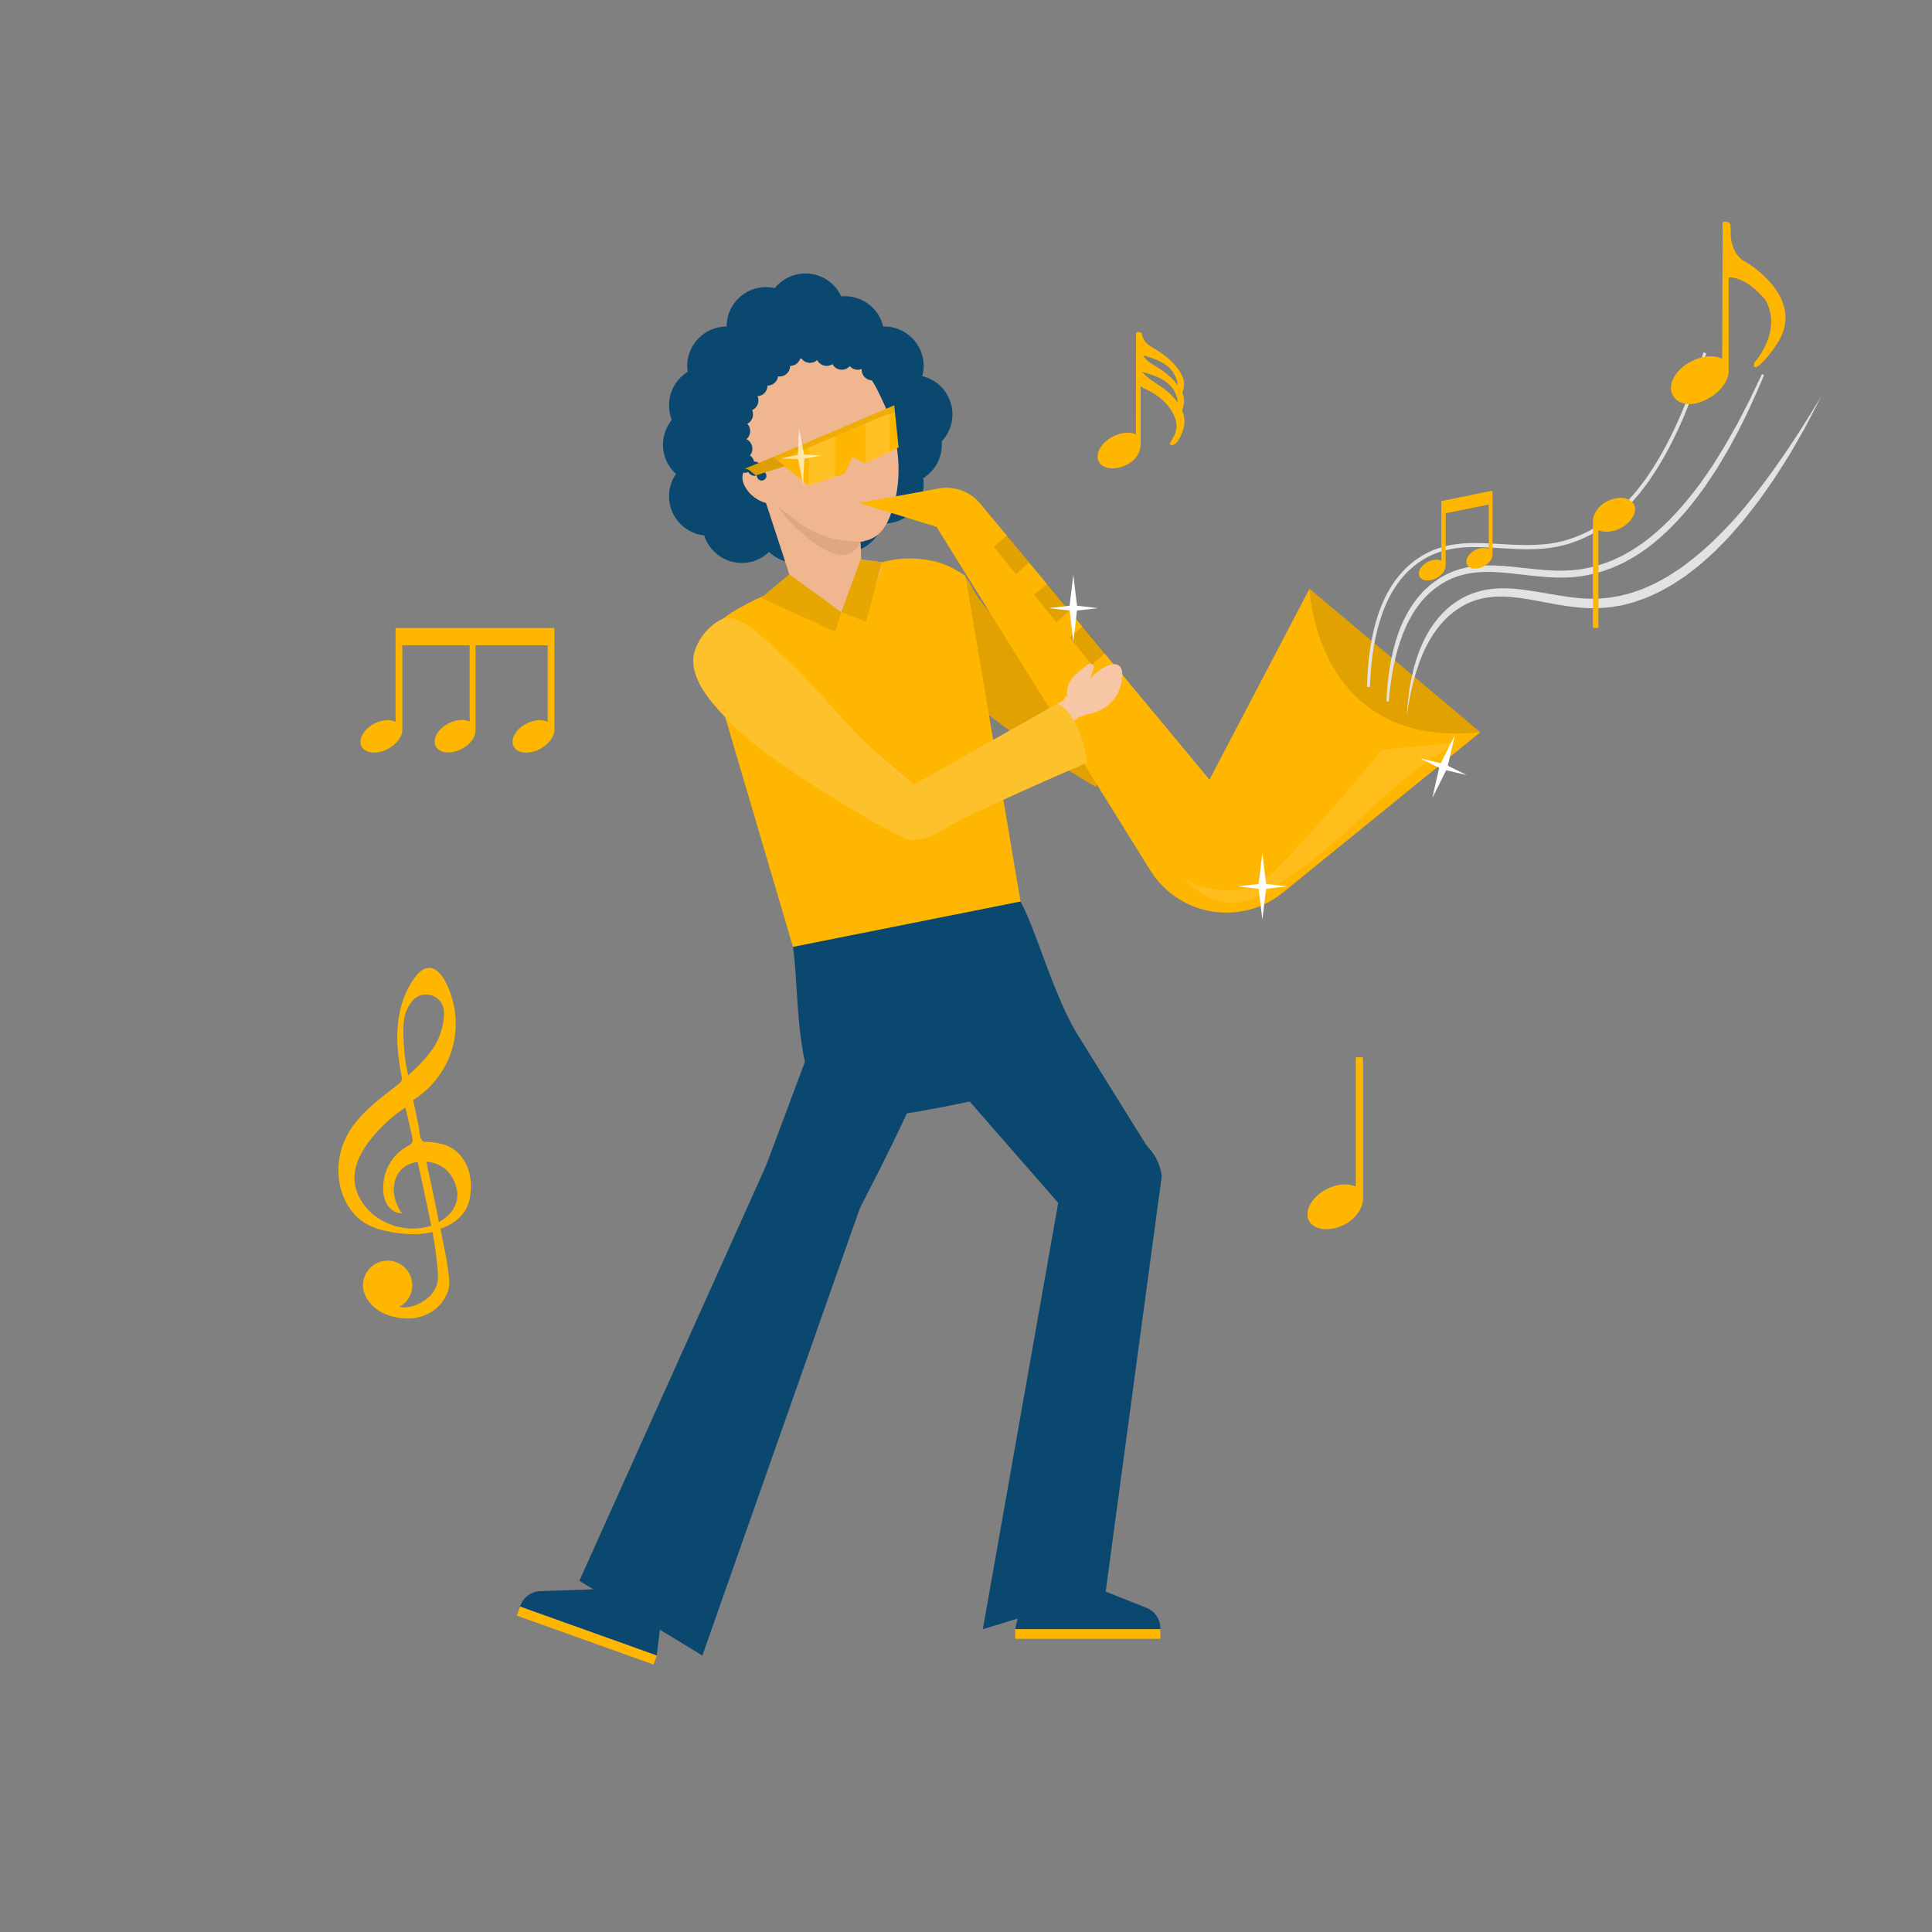 <svg width="250" height="250" viewBox="0 0 250 250" fill="none" xmlns="http://www.w3.org/2000/svg">
<rect x="0" y="0" width="250" height="250" fill="#808080" stroke="none"/>
<g id="Dark theme / Musician">
<g id="Layer 1">
<g id="Group">
<path id="Vector" d="M114.588 74.007C113.449 75.379 113.552 77.38 113.565 77.598C113.645 78.895 114.185 79.877 114.572 80.474C118.357 86.317 124.277 89.597 124.277 89.597C126.587 91.502 129.11 93.452 131.854 95.402C135.317 97.863 138.673 99.998 141.845 101.849C142.43 98.664 143.015 95.48 143.6 92.296C138.8 88.371 134.911 85.158 131.936 82.803C130.249 81.468 128.385 79.94 126.598 77.349C125.468 75.71 125.76 75.607 125.036 74.84C122.42 72.066 116.727 71.43 114.588 74.007Z" fill="#FFB600"/>
<path id="Vector_2" opacity="0.12" d="M114.588 74.007C113.449 75.379 113.552 77.38 113.565 77.598C113.645 78.895 114.185 79.877 114.572 80.474C118.357 86.317 124.277 89.597 124.277 89.597C126.587 91.502 129.11 93.452 131.854 95.402C135.317 97.863 138.673 99.998 141.845 101.849C142.43 98.664 143.015 95.48 143.6 92.296C138.8 88.371 134.911 85.158 131.936 82.803C130.249 81.468 128.385 79.94 126.598 77.349C125.468 75.71 125.76 75.607 125.036 74.84C122.42 72.066 116.727 71.43 114.588 74.007Z" fill="black"/>
<g id="Group_2">
<path id="Vector_3" d="M99.123 47.348C101.94 47.348 104.223 45.065 104.223 42.248C104.223 39.432 101.94 37.149 99.123 37.149C96.307 37.149 94.024 39.432 94.024 42.248C94.024 45.065 96.307 47.348 99.123 47.348Z" fill="#0B4870"/>
<path id="Vector_4" d="M104.223 45.583C107.039 45.583 109.322 43.3 109.322 40.483C109.322 37.667 107.039 35.384 104.223 35.384C101.406 35.384 99.123 37.667 99.123 40.483C99.123 43.3 101.406 45.583 104.223 45.583Z" fill="#0B4870"/>
<path id="Vector_5" d="M109.322 48.525C112.138 48.525 114.421 46.242 114.421 43.425C114.421 40.609 112.138 38.326 109.322 38.326C106.506 38.326 104.223 40.609 104.223 43.425C104.223 46.242 106.506 48.525 109.322 48.525Z" fill="#0B4870"/>
<path id="Vector_6" d="M114.421 52.447C117.238 52.447 119.521 50.164 119.521 47.348C119.521 44.531 117.238 42.248 114.421 42.248C111.605 42.248 109.322 44.531 109.322 47.348C109.322 50.164 111.605 52.447 114.421 52.447Z" fill="#0B4870"/>
<path id="Vector_7" d="M118.148 58.723C120.964 58.723 123.247 56.44 123.247 53.624C123.247 50.808 120.964 48.525 118.148 48.525C115.332 48.525 113.048 50.808 113.048 53.624C113.048 56.44 115.332 58.723 118.148 58.723Z" fill="#0B4870"/>
<path id="Vector_8" d="M116.775 62.646C119.591 62.646 121.874 60.363 121.874 57.547C121.874 54.73 119.591 52.447 116.775 52.447C113.959 52.447 111.676 54.73 111.676 57.547C111.676 60.363 113.959 62.646 116.775 62.646Z" fill="#0B4870"/>
<path id="Vector_9" d="M114.421 67.745C117.238 67.745 119.521 65.462 119.521 62.646C119.521 59.83 117.238 57.546 114.421 57.546C111.605 57.546 109.322 59.83 109.322 62.646C109.322 65.462 111.605 67.745 114.421 67.745Z" fill="#0B4870"/>
<path id="Vector_10" d="M109.322 71.478C112.138 71.478 114.421 69.195 114.421 66.378C114.421 63.562 112.138 61.279 109.322 61.279C106.506 61.279 104.223 63.562 104.223 66.378C104.223 69.195 106.506 71.478 109.322 71.478Z" fill="#0B4870"/>
<path id="Vector_11" d="M105.596 72.845C108.412 72.845 110.695 70.562 110.695 67.745C110.695 64.929 108.412 62.646 105.596 62.646C102.779 62.646 100.496 64.929 100.496 67.745C100.496 70.562 102.779 72.845 105.596 72.845Z" fill="#0B4870"/>
<path id="Vector_12" d="M103.046 72.845C105.862 72.845 108.145 70.562 108.145 67.745C108.145 64.929 105.862 62.646 103.046 62.646C100.23 62.646 97.947 64.929 97.947 67.745C97.947 70.562 100.23 72.845 103.046 72.845Z" fill="#0B4870"/>
<path id="Vector_13" d="M104.811 67.745C111.419 67.745 116.775 62.389 116.775 55.781C116.775 49.174 111.419 43.817 104.811 43.817C98.204 43.817 92.847 49.174 92.847 55.781C92.847 62.389 98.204 67.745 104.811 67.745Z" fill="#0B4870"/>
<path id="Vector_14" d="M94.024 52.447C96.841 52.447 99.124 50.164 99.124 47.348C99.124 44.531 96.841 42.248 94.024 42.248C91.208 42.248 88.925 44.531 88.925 47.348C88.925 50.164 91.208 52.447 94.024 52.447Z" fill="#0B4870"/>
<path id="Vector_15" d="M91.671 57.547C94.487 57.547 96.77 55.263 96.77 52.447C96.77 49.631 94.487 47.348 91.671 47.348C88.854 47.348 86.571 49.631 86.571 52.447C86.571 55.263 88.854 57.547 91.671 57.547Z" fill="#0B4870"/>
<path id="Vector_16" d="M90.886 62.646C93.702 62.646 95.985 60.363 95.985 57.547C95.985 54.73 93.702 52.447 90.886 52.447C88.07 52.447 85.787 54.73 85.787 57.547C85.787 60.363 88.07 62.646 90.886 62.646Z" fill="#0B4870"/>
<path id="Vector_17" d="M91.671 69.314C94.487 69.314 96.77 67.031 96.77 64.215C96.77 61.398 94.487 59.115 91.671 59.115C88.854 59.115 86.571 61.398 86.571 64.215C86.571 67.031 88.854 69.314 91.671 69.314Z" fill="#0B4870"/>
<path id="Vector_18" d="M95.986 72.845C98.802 72.845 101.085 70.562 101.085 67.745C101.085 64.929 98.802 62.646 95.986 62.646C93.169 62.646 90.886 64.929 90.886 67.745C90.886 70.562 93.169 72.845 95.986 72.845Z" fill="#0B4870"/>
</g>
<path id="Vector_19" d="M100.647 65.507C103.537 71.315 111.859 70.035 111.859 70.035L100.647 65.507Z" fill="#EFB68F"/>
<path id="Vector_20" d="M102.407 75.183C102.407 75.183 92.916 80.598 91.077 82.334C91.077 82.334 107.726 94.276 125.072 75.28C123.27 74.593 122.974 74.609 120.606 74.073C117.551 73.382 113.252 72.484 110.911 72.379L102.407 75.183Z" fill="#EFB68F"/>
<path id="Vector_21" d="M111.356 70.092L111.519 74.426L102.617 75.773L99.122 65.096L101.239 64.69L111.356 70.092Z" fill="#EFB68F"/>
<path id="Vector_22" d="M96.404 62.974C96.964 63.995 97.938 64.756 99.122 65.096C102.476 66.029 102.441 62.004 100.779 60.488C98.801 58.681 94.909 60.229 96.404 62.974Z" fill="#EFB68F"/>
<path id="Vector_23" d="M100.857 76.291C102.833 79.103 106.397 80.235 109.437 79.106C112.042 78.138 113.874 75.653 114.113 72.764C115.187 72.455 117.205 72.025 119.695 72.423C122.207 72.825 124.002 73.879 124.925 74.511L133.168 123.219L104.148 127.738L90.821 82.556C91.911 81.642 93.122 80.224 94.638 79.288C96.903 77.89 99.047 76.943 100.857 76.291Z" fill="#FFB600"/>
<path id="Vector_24" d="M140.696 135.904C139.027 139.082 133.812 140.283 132.475 140.873C132.063 141.055 130.691 141.348 127.957 141.978C125.851 142.463 123.652 142.928 121.328 143.369C119.985 143.624 118.663 143.859 117.364 144.076C114.039 144.631 114.204 144.06 112.784 144.157C110.791 144.293 110.864 144.999 106.318 142.342C102.865 138.321 103.394 127.826 102.61 122.526L132.057 116.654C134.5 121.215 136.511 129.975 140.696 135.904Z" fill="#0B4870"/>
<g id="Group_3">
<path id="Vector_25" d="M138.964 207.662L143.075 192.954L137.283 191.18L133.167 205.867L138.964 207.662Z" fill="#FFB600"/>
</g>
<g id="Group_4">
<path id="Vector_26" d="M132.433 206.092L131.366 210.82H150.151V210.682C150.151 209.593 149.525 208.601 148.542 208.133L139.824 204.654C139.51 204.505 139.107 204.511 138.868 204.763C137.742 205.953 136.504 207.889 133.065 205.788C132.815 205.636 132.488 205.805 132.433 206.092Z" fill="#0B4870"/>
<path id="Vector_27" d="M150.151 210.82H131.366V212.06H150.151V210.82Z" fill="#FFB600"/>
</g>
<path id="Vector_28" d="M147.11 158.605C150.159 156.627 151.064 152.572 149.144 149.485L137.312 130.465C135.079 126.875 130.129 125.424 126.311 127.241C125.43 128.095 123.971 129.734 123.009 132.224C121.928 135.024 122.022 137.484 122.156 138.736C127.589 144.956 133.022 151.177 138.455 157.397C140.638 159.897 144.326 160.411 147.11 158.605Z" fill="#0B4870"/>
<path id="Vector_29" d="M127.177 210.82L143.075 205.952L150.328 152.199C149.881 148.541 146.536 145.95 142.883 146.433C139.177 146.923 136.611 150.38 137.213 154.069L127.177 210.82Z" fill="#0B4870"/>
<g id="Group_5">
<path id="Vector_30" d="M77.344 206.26L84.858 192.965L90.204 195.815L82.708 209.099L77.344 206.26Z" fill="#FFB600"/>
</g>
<path id="Vector_31" d="M106.906 164.453L95.747 159.881L106.244 131.81C107.749 127.893 112.175 125.974 116.062 127.553C116.279 127.641 117.04 127.963 117.889 128.636C117.889 128.636 119.502 129.927 120.244 131.825C121.065 133.925 120.549 136.103 119.972 137.797C118.565 141.925 113.869 151.765 106.906 164.453Z" fill="#0B4870"/>
<path id="Vector_32" d="M90.886 214.224L74.969 204.555L99.392 150.243C100.745 146.815 104.634 145.15 108.048 146.537C111.511 147.944 113.126 151.936 111.614 155.354L90.886 214.224Z" fill="#0B4870"/>
<g id="Group_6">
<path id="Vector_33" d="M85.569 209.413L84.98 214.224L67.294 207.893L67.34 207.763C67.707 206.738 68.631 206.015 69.714 205.906L79.094 205.569C79.44 205.534 79.817 205.676 79.957 205.994C80.618 207.493 81.13 209.733 85.076 208.914C85.362 208.854 85.613 209.124 85.569 209.413Z" fill="#0B4870"/>
<path id="Vector_34" d="M66.878 209.062L84.564 215.393L84.982 214.225L67.296 207.894L66.878 209.062Z" fill="#FFB600"/>
</g>
<path id="Vector_35" d="M111.356 70.092C111.111 70.649 110.714 71.262 110.052 71.583C107.975 72.591 104.878 69.944 103.632 68.881C102.31 67.751 101.346 66.555 100.647 65.507C101.274 66.189 102.066 66.918 111.356 70.092Z" fill="#E0A882"/>
<path id="Vector_36" d="M96.612 51.416C99.141 46.736 106.357 44.597 110.62 47.085C112.555 48.214 113.36 49.992 114.548 52.614C114.911 53.415 117.539 59.439 115.513 65.841C114.728 68.319 113.791 69.135 113.104 69.534C111.718 70.337 110.201 70.083 108.807 69.88C105.982 69.469 104.039 68.106 103.326 67.593C99.916 65.142 93.285 57.57 96.612 51.416Z" fill="#EFB68F"/>
<g id="Group_7">
<path id="Vector_37" d="M96.366 61.179C97.044 61.179 97.594 60.629 97.594 59.951C97.594 59.273 97.044 58.723 96.366 58.723C95.688 58.723 95.138 59.273 95.138 59.951C95.138 60.629 95.688 61.179 96.366 61.179Z" fill="#0B4870"/>
<path id="Vector_38" d="M97.64 61.571C98.148 61.571 98.561 61.158 98.561 60.65C98.561 60.142 98.148 59.729 97.64 59.729C97.131 59.729 96.719 60.142 96.719 60.65C96.719 61.158 97.131 61.571 97.64 61.571Z" fill="#0B4870"/>
<path id="Vector_39" d="M98.56 62.185C98.899 62.185 99.174 61.91 99.174 61.571C99.174 61.232 98.899 60.957 98.56 60.957C98.221 60.957 97.947 61.232 97.947 61.571C97.947 61.91 98.221 62.185 98.56 62.185Z" fill="#0B4870"/>
<path id="Vector_40" d="M95.985 59.434C96.744 59.434 97.358 58.819 97.358 58.061C97.358 57.303 96.744 56.688 95.985 56.688C95.227 56.688 94.612 57.303 94.612 58.061C94.612 58.819 95.227 59.434 95.985 59.434Z" fill="#0B4870"/>
<path id="Vector_41" d="M95.704 57.154C96.462 57.154 97.076 56.539 97.076 55.781C97.076 55.023 96.462 54.408 95.704 54.408C94.945 54.408 94.331 55.023 94.331 55.781C94.331 56.539 94.945 57.154 95.704 57.154Z" fill="#0B4870"/>
<path id="Vector_42" d="M96.07 54.997C96.829 54.997 97.443 54.382 97.443 53.624C97.443 52.866 96.829 52.251 96.07 52.251C95.312 52.251 94.697 52.866 94.697 53.624C94.697 54.382 95.312 54.997 96.07 54.997Z" fill="#0B4870"/>
<path id="Vector_43" d="M96.77 53.191C97.528 53.191 98.143 52.577 98.143 51.819C98.143 51.06 97.528 50.446 96.77 50.446C96.011 50.446 95.397 51.06 95.397 51.819C95.397 52.577 96.011 53.191 96.77 53.191Z" fill="#0B4870"/>
<path id="Vector_44" d="M97.947 51.27C98.705 51.27 99.32 50.656 99.32 49.898C99.32 49.139 98.705 48.525 97.947 48.525C97.188 48.525 96.574 49.139 96.574 49.898C96.574 50.656 97.188 51.27 97.947 51.27Z" fill="#0B4870"/>
<path id="Vector_45" d="M99.32 49.898C100.078 49.898 100.692 49.283 100.692 48.525C100.692 47.766 100.078 47.152 99.32 47.152C98.561 47.152 97.947 47.766 97.947 48.525C97.947 49.283 98.561 49.898 99.32 49.898Z" fill="#0B4870"/>
<path id="Vector_46" d="M100.871 48.721C101.629 48.721 102.244 48.106 102.244 47.348C102.244 46.59 101.629 45.975 100.871 45.975C100.113 45.975 99.498 46.59 99.498 47.348C99.498 48.106 100.113 48.721 100.871 48.721Z" fill="#0B4870"/>
<path id="Vector_47" d="M102.244 47.348C103.002 47.348 103.617 46.733 103.617 45.975C103.617 45.217 103.002 44.602 102.244 44.602C101.486 44.602 100.871 45.217 100.871 45.975C100.871 46.733 101.486 47.348 102.244 47.348Z" fill="#0B4870"/>
<path id="Vector_48" d="M104.811 46.956C105.569 46.956 106.184 46.341 106.184 45.583C106.184 44.825 105.569 44.21 104.811 44.21C104.053 44.21 103.438 44.825 103.438 45.583C103.438 46.341 104.053 46.956 104.811 46.956Z" fill="#0B4870"/>
<path id="Vector_49" d="M106.968 47.348C107.727 47.348 108.341 46.733 108.341 45.975C108.341 45.217 107.727 44.602 106.968 44.602C106.21 44.602 105.596 45.217 105.596 45.975C105.596 46.733 106.21 47.348 106.968 47.348Z" fill="#0B4870"/>
<path id="Vector_50" d="M108.926 47.848C109.685 47.848 110.299 47.234 110.299 46.475C110.299 45.717 109.685 45.102 108.926 45.102C108.168 45.102 107.553 45.717 107.553 46.475C107.553 47.234 108.168 47.848 108.926 47.848Z" fill="#0B4870"/>
<path id="Vector_51" d="M110.991 47.848C111.749 47.848 112.363 47.234 112.363 46.475C112.363 45.717 111.749 45.102 110.991 45.102C110.232 45.102 109.618 45.717 109.618 46.475C109.618 47.234 110.232 47.848 110.991 47.848Z" fill="#0B4870"/>
<path id="Vector_52" d="M112.874 49.221C113.633 49.221 114.247 48.607 114.247 47.848C114.247 47.09 113.633 46.475 112.874 46.475C112.116 46.475 111.502 47.09 111.502 47.848C111.502 48.607 112.116 49.221 112.874 49.221Z" fill="#0B4870"/>
</g>
<path id="Vector_53" d="M115.791 53.19L100.695 59.633H100.691L100.069 59.123L115.715 52.447L115.791 53.19Z" fill="#FFB600"/>
<path id="Vector_54" opacity="0.06" d="M115.791 53.19L100.695 59.633H100.691L100.069 59.123L115.715 52.447L115.791 53.19Z" fill="#191919"/>
<path id="Vector_55" d="M116.273 57.896L111.986 59.951L110.299 59.115L109.32 61.278L104.622 62.834L100.695 59.633L115.791 53.19L116.273 57.896Z" fill="#FFB600"/>
<path id="Vector_56" opacity="0.14" d="M104.658 57.941L104.622 62.834L108.075 61.69V56.453L104.658 57.941Z" fill="white"/>
<path id="Vector_57" opacity="0.14" d="M111.986 54.804V59.951L115.128 58.445V53.498L111.986 54.804Z" fill="white"/>
<path id="Vector_58" d="M97.759 61.522L101.552 60.331L100.069 59.123L96.366 60.65C96.435 60.649 96.77 60.648 97.052 60.909C97.31 61.147 97.751 61.446 97.759 61.522Z" fill="#FFB600"/>
<path id="Vector_59" opacity="0.15" d="M97.759 61.522L101.552 60.331L100.069 59.123L96.366 60.65C96.435 60.649 96.77 60.648 97.052 60.909C97.31 61.147 97.751 61.446 97.759 61.522Z" fill="#191919"/>
<path id="Vector_60" d="M111.188 65.089L121.189 68.178L148.847 112.621C152.537 118.551 160.592 119.9 166.013 115.497L191.554 94.75L169.452 76.181L156.506 100.888L126.836 65.162C125.53 63.588 123.477 62.842 121.465 63.21L111.188 65.089Z" fill="#FFB600"/>
<g id="Group_8">
<path id="Vector_61" d="M138.236 88.671C137.941 89.506 138.119 89.984 138.119 89.984C137.436 90.45 137.335 91.332 137.899 91.916L138.298 92.329C138.819 92.868 139.721 92.954 140.354 92.523L140.39 92.498C140.833 92.437 143.245 92.061 144.462 90.013C145.236 88.709 145.582 86.635 144.749 86.087C144.03 85.613 142.435 86.281 141.04 87.861L141.535 86.417C141.598 86.234 141.52 86.035 141.342 85.927C141.15 85.81 140.894 85.827 140.725 85.968L139.389 87.084C138.865 87.522 138.452 88.061 138.236 88.671Z" fill="#F7C6A4"/>
<path id="Vector_62" d="M137.608 90.627L117.282 102.154C115.531 103.163 115.188 105.317 116.555 106.729C117.789 108.004 119.942 108.164 121.386 107.088L139.605 92.788L137.608 90.627Z" fill="#F7C6A4"/>
</g>
<path id="Vector_63" d="M94.807 93.437C98.774 96.465 102.919 100.558 113.884 106.631C115.046 107.274 117.247 108.457 119.46 107.908C120.487 107.653 121.205 107.103 121.65 106.676C121.571 106.071 121.36 105.117 120.728 104.075C119.922 102.745 118.838 101.941 118.225 101.546C111.844 96.103 105.464 90.659 99.083 85.215C97.182 83.71 94.276 83.875 92.735 85.575C91.3 87.158 93.01 92.064 94.807 93.437Z" fill="#F7C6A4"/>
<path id="Vector_64" d="M118.225 101.546C114.148 98.345 111.208 95.383 109.268 93.26C107.126 90.915 104.929 88.194 100.988 84.498C96.763 80.535 94.942 79.586 93.518 80.096C92.536 80.448 90.882 81.787 90.107 83.687C90.043 83.843 89.999 83.965 89.972 84.04C88.595 87.813 93.063 91.9 94.219 93.204C98.775 98.343 115.371 107.975 117.356 108.569C117.356 108.569 119.263 109.219 122.077 107.341C124.891 105.464 140.696 98.676 140.696 98.676C140.696 98.676 139.953 92.668 136.863 91.05L118.225 101.546Z" fill="#FFB600"/>
<path id="Vector_65" d="M102.141 74.317L98.46 77.373L108.074 81.747L108.859 79.209L102.141 74.317Z" fill="#FFB600"/>
<path id="Vector_66" d="M108.859 79.209L111.356 72.407L114.113 72.765L112.072 80.478L108.859 79.209Z" fill="#FFB600"/>
<path id="Vector_67" opacity="0.18" d="M118.225 101.546C114.148 98.345 111.208 95.383 109.268 93.26C107.126 90.915 104.929 88.194 100.988 84.498C96.763 80.535 94.942 79.586 93.518 80.096C92.536 80.448 90.882 81.787 90.107 83.687C90.043 83.843 89.999 83.965 89.972 84.04C88.595 87.813 93.063 91.9 94.219 93.204C98.775 98.343 115.371 107.975 117.356 108.569C117.356 108.569 119.263 109.219 122.077 107.341C124.891 105.464 140.696 98.676 140.696 98.676C140.696 98.676 139.953 92.668 136.863 91.05L118.225 101.546Z" fill="#F9F9F9"/>
<path id="Vector_68" opacity="0.1" d="M102.141 74.317L98.46 77.373L108.074 81.747L108.859 79.209L102.141 74.317Z" fill="#141414"/>
<path id="Vector_69" opacity="0.1" d="M108.859 79.209L111.356 72.407L114.113 72.765L112.072 80.478L108.859 79.209Z" fill="#141414"/>
<path id="Vector_70" opacity="0.12" d="M169.451 76.181C169.451 76.181 170.19 96.963 191.554 94.75L169.451 76.181Z" fill="black"/>
<path id="Vector_71" opacity="0.12" d="M130.285 69.314L128.579 70.729L131.462 74.317L133.167 72.785L130.285 69.314Z" fill="black"/>
<path id="Vector_72" opacity="0.12" d="M135.526 75.531L133.819 76.946L136.702 80.534L138.408 79.002L135.526 75.531Z" fill="black"/>
<path id="Vector_73" opacity="0.12" d="M140.107 81.036L138.401 82.451L141.284 86.039L142.99 84.507L140.107 81.036Z" fill="black"/>
<path id="Vector_74" opacity="0.11" d="M153.126 113.624C153.126 113.624 159.625 117.812 164.969 112.613C170.312 107.414 178.833 97.015 178.833 97.015L188.365 96.117C183.072 99.475 179.277 102.78 176.739 105.247C175.829 106.131 170.129 111.722 163.669 115.501C162.812 116.002 161.214 116.898 159.119 116.801C156.125 116.663 153.991 114.582 153.126 113.624Z" fill="white"/>
</g>
<g id="Group_9">
<g id="Group_10">
<path id="Vector_75" d="M176.896 88.884C176.968 85.983 177.273 83.062 178.099 80.252C178.517 78.852 179.073 77.484 179.822 76.216C180.57 74.951 181.521 73.791 182.67 72.856C183.243 72.39 183.862 71.979 184.515 71.628C185.17 71.281 185.863 71.009 186.574 70.802C187.998 70.389 189.482 70.26 190.941 70.267C192.403 70.269 193.851 70.384 195.292 70.46C196.732 70.534 198.17 70.574 199.592 70.445C202.441 70.242 205.181 69.184 207.513 67.545L208.373 66.907C208.65 66.682 208.916 66.442 209.188 66.211C209.321 66.092 209.462 65.981 209.59 65.857L209.97 65.478C210.221 65.223 210.482 64.978 210.726 64.716L211.433 63.907L211.787 63.502L212.114 63.075L212.769 62.22C212.882 62.081 212.981 61.931 213.081 61.782L213.382 61.335C214.996 58.956 216.312 56.379 217.462 53.737L218.292 51.739C218.559 51.069 218.796 50.386 219.049 49.711L219.423 48.695L219.759 47.665L220.431 45.605L220.785 45.712L220.132 47.787L219.806 48.825L219.441 49.851C219.193 50.533 218.962 51.221 218.701 51.898L217.886 53.919C216.738 56.586 215.419 59.192 213.79 61.612L213.486 62.066C213.386 62.219 213.285 62.37 213.171 62.513L212.508 63.384L212.177 63.82L211.818 64.234L211.099 65.062C210.852 65.331 210.586 65.583 210.33 65.844L209.942 66.233C209.811 66.361 209.668 66.476 209.531 66.598C209.253 66.837 208.981 67.082 208.698 67.315L207.816 67.974C206.615 68.817 205.314 69.526 203.935 70.041C202.561 70.57 201.101 70.876 199.64 70.999C196.705 71.255 193.804 70.81 190.94 70.791C189.508 70.78 188.077 70.901 186.715 71.291C186.036 71.486 185.374 71.743 184.748 72.072C184.125 72.404 183.531 72.795 182.981 73.239C181.879 74.129 180.961 75.238 180.233 76.46C179.503 77.685 178.958 79.016 178.54 80.386C177.702 83.13 177.367 86.017 177.266 88.895L176.896 88.884Z" fill="#E2E2E2"/>
</g>
<g id="Group_11">
<path id="Vector_76" d="M179.407 90.762C179.469 89.249 179.606 87.736 179.857 86.236C180.107 84.737 180.464 83.249 180.985 81.808C181.512 80.371 182.212 78.982 183.142 77.741C183.259 77.587 183.37 77.428 183.493 77.278L183.882 76.844C184.014 76.702 184.134 76.548 184.278 76.416L184.707 76.02L184.923 75.823C184.993 75.755 185.067 75.691 185.147 75.635L185.615 75.284C185.922 75.042 186.255 74.837 186.591 74.637C187.942 73.842 189.489 73.392 191.035 73.243C192.585 73.085 194.127 73.185 195.638 73.331C197.151 73.478 198.641 73.683 200.128 73.782C201.614 73.885 203.098 73.877 204.548 73.66C205.998 73.432 207.421 73.023 208.774 72.445L209.776 71.977C210.107 71.815 210.42 71.618 210.744 71.441L211.226 71.168L211.687 70.86L212.609 70.243C215.005 68.49 217.073 66.305 218.933 63.966L219.619 63.077L219.962 62.632C220.075 62.483 220.177 62.325 220.285 62.172L221.564 60.322C222.352 59.045 223.175 57.787 223.889 56.463L224.448 55.483L224.728 54.993L224.989 54.493L226.028 52.489C226.387 51.826 226.691 51.137 227.018 50.458L227.995 48.419L228.271 48.539C227.094 51.322 225.857 54.087 224.411 56.751C223.719 58.1 222.91 59.384 222.137 60.69L220.876 62.587C220.769 62.744 220.669 62.906 220.557 63.059L220.217 63.517L219.536 64.433C217.698 66.856 215.583 69.101 213.122 70.946L212.168 71.595L211.689 71.916L211.187 72.203C210.85 72.39 210.523 72.595 210.177 72.766L209.128 73.26C207.708 73.871 206.213 74.308 204.681 74.552C203.144 74.778 201.591 74.778 200.067 74.668C198.542 74.558 197.04 74.355 195.55 74.195C194.062 74.037 192.575 73.93 191.116 74.065C189.661 74.199 188.236 74.587 186.966 75.3C186.651 75.48 186.336 75.665 186.047 75.887L185.603 76.206C185.527 76.257 185.457 76.315 185.39 76.378L185.186 76.56L184.776 76.923C184.639 77.044 184.524 77.188 184.396 77.319L184.022 77.721C183.903 77.86 183.796 78.01 183.682 78.153C182.778 79.312 182.083 80.635 181.541 82.017C180.446 84.79 179.966 87.788 179.708 90.78L179.407 90.762Z" fill="#E2E2E2"/>
</g>
<g id="Group_12">
<path id="Vector_77" d="M182.033 92.653C182.084 91.863 182.142 91.072 182.238 90.284L182.312 89.693L182.403 89.104C182.459 88.71 182.538 88.321 182.612 87.929C182.921 86.368 183.371 84.823 184.027 83.351C184.686 81.884 185.562 80.488 186.706 79.31C187.846 78.131 189.271 77.201 190.855 76.68C191.645 76.419 192.465 76.258 193.287 76.181C194.109 76.105 194.932 76.116 195.742 76.172C197.366 76.286 198.941 76.582 200.496 76.847C202.051 77.113 203.589 77.374 205.126 77.451C205.894 77.487 206.66 77.499 207.418 77.415C207.797 77.384 208.179 77.364 208.553 77.287L209.117 77.193C209.304 77.157 209.496 77.142 209.679 77.086L210.79 76.807C210.978 76.768 211.157 76.699 211.338 76.637L211.881 76.45L212.425 76.263C212.606 76.201 212.777 76.112 212.954 76.037L214.009 75.571C214.354 75.402 214.688 75.206 215.028 75.025C215.363 74.835 215.714 74.673 216.031 74.449L217.005 73.816C217.166 73.71 217.331 73.608 217.49 73.498L217.956 73.148C220.468 71.32 222.709 69.112 224.797 66.773C228.908 62.021 232.407 56.733 235.658 51.3C234.935 52.708 234.224 54.126 233.466 55.519L232.284 57.583L231.691 58.615C231.491 58.958 231.272 59.289 231.063 59.627L229.784 61.638C229.578 61.978 229.339 62.296 229.114 62.624L228.43 63.602L227.745 64.579C227.518 64.906 227.259 65.21 227.018 65.527C226.524 66.153 226.042 66.788 225.539 67.407L223.966 69.215C223.711 69.523 223.419 69.798 223.14 70.085L222.296 70.94L221.874 71.368C221.732 71.51 221.577 71.638 221.429 71.773L220.531 72.576C219.948 73.13 219.29 73.599 218.659 74.1L218.182 74.471C218.019 74.59 217.846 74.696 217.678 74.809L216.665 75.476C216.336 75.71 215.967 75.886 215.616 76.088C215.259 76.281 214.909 76.487 214.546 76.668L213.433 77.169C213.246 77.249 213.065 77.344 212.872 77.412L212.295 77.615L211.717 77.818C211.524 77.885 211.334 77.958 211.133 78.002L209.944 78.307C209.747 78.365 209.541 78.381 209.34 78.419L208.732 78.516C208.33 78.595 207.919 78.616 207.51 78.647C206.693 78.73 205.871 78.713 205.059 78.67C203.434 78.573 201.844 78.306 200.286 78.008C198.728 77.713 197.191 77.397 195.656 77.261C194.126 77.127 192.591 77.177 191.148 77.607C190.427 77.82 189.735 78.127 189.085 78.514L188.612 78.829L188.375 78.986C188.295 79.036 188.217 79.09 188.146 79.154L187.705 79.514L187.483 79.694C187.412 79.757 187.347 79.826 187.278 79.892C186.167 80.94 185.28 82.228 184.578 83.613C183.865 84.997 183.353 86.489 182.948 88.008C182.85 88.389 182.746 88.769 182.665 89.155L182.536 89.732L182.424 90.313C182.266 91.087 182.147 91.869 182.033 92.653Z" fill="#E2E2E2"/>
</g>
</g>
<g id="Group_13">
<path id="Vector_78" d="M58.785 148.768C57.918 148.095 56.477 147.818 55.424 147.767C54.871 147.74 54.802 147.854 54.529 147.452C54.276 147.079 54.269 146.19 54.176 145.742C53.94 144.606 53.704 143.47 53.468 142.334C55.969 140.789 57.843 138.26 58.594 135.418C59.345 132.576 58.965 129.451 57.553 126.872C57.103 126.05 56.384 125.195 55.448 125.246C54.748 125.285 54.188 125.831 53.761 126.387C52.407 128.15 51.699 130.349 51.485 132.562C51.271 134.774 51.528 137.008 51.956 139.189C51.996 139.397 52.038 139.616 51.969 139.817C51.894 140.034 51.703 140.187 51.522 140.327C48.886 142.361 46.049 144.412 44.656 147.436C43.828 149.23 43.581 151.286 43.958 153.225C44.346 155.224 45.444 157.136 47.164 158.225C48.291 158.939 49.617 159.271 50.934 159.48C52.601 159.746 54.326 159.831 55.964 159.424C56.153 160.42 56.313 161.423 56.437 162.43C56.535 163.224 56.633 164.033 56.669 164.838C56.681 165.096 56.661 165.346 56.661 165.602C56.609 166.128 56.404 166.646 56.121 167.089C55.995 167.286 55.85 167.472 55.69 167.642C55.203 168.157 54.59 168.538 53.943 168.821C53.483 169.022 52.987 169.146 52.485 169.17C52.232 169.182 51.978 169.169 51.729 169.128C51.709 169.124 51.685 169.12 51.664 169.117C52.662 168.577 53.349 167.534 53.349 166.32C53.349 164.557 51.92 163.129 50.158 163.129C48.395 163.129 46.967 164.557 46.967 166.32C46.967 166.854 47.11 167.35 47.342 167.792L47.324 167.787C47.369 167.874 47.423 167.949 47.472 168.031C47.492 168.062 47.508 168.095 47.529 168.125C49.201 170.766 52.868 170.622 52.868 170.622C53.315 170.642 53.788 170.547 54.217 170.437C55.175 170.191 56.075 169.711 56.769 169C57.1 168.661 57.382 168.275 57.611 167.861C57.799 167.521 57.965 167.164 58.053 166.784C58.175 166.257 58.136 165.718 58.085 165.184C57.967 163.946 57.737 162.721 57.493 161.498C57.435 161.209 57.377 160.919 57.319 160.63C57.216 160.114 57.113 159.597 57.009 159.08C57.004 159.054 56.999 159.028 56.994 159.002C56.994 159.002 60.064 158.106 60.703 155.42C60.703 155.42 61.919 151.198 58.785 148.768ZM53.283 129.615C54.536 127.926 57.242 128.676 57.435 130.769C57.435 130.769 57.816 133.77 55.203 136.743C54.778 137.322 53.874 138.205 52.821 139.154L52.507 137.662C52.484 137.552 52.469 137.274 52.452 137.163C52.174 135.374 52.127 132.809 52.296 131.815C52.52 130.497 53.283 129.615 53.283 129.615ZM48.214 157.092C46.908 155.984 45.957 154.388 45.874 152.677C45.78 150.711 46.809 148.861 48.042 147.326C49.294 145.767 50.791 144.406 52.461 143.305C52.748 144.546 53.035 145.787 53.321 147.027C53.381 147.289 53.44 147.573 53.328 147.816C53.205 148.082 52.919 148.221 52.662 148.361C50.776 149.389 49.62 151.451 49.582 153.58C49.567 154.383 49.688 155.215 50.116 155.895C50.544 156.575 51.327 157.071 52.126 156.985C51.783 157.022 51.233 155.539 51.157 155.286C50.944 154.582 50.901 153.823 51.036 153.099C51.321 151.564 52.483 150.511 54.053 150.364C54.618 152.907 55.272 155.927 55.803 158.575C55.806 158.588 55.809 158.601 55.811 158.614C53.242 159.432 50.27 158.837 48.214 157.092ZM56.788 158.136L56.568 156.978C56.562 156.946 56.563 156.914 56.556 156.882L55.175 150.326C56.054 150.373 58.513 150.802 59.15 154.095C59.15 154.095 59.698 156.572 56.788 158.136Z" fill="#FFB600"/>
</g>
<g id="Group_14">
<g id="Group_15">
<path id="Vector_79" d="M176.378 155.027V136.954C176.378 136.873 176.312 136.808 176.232 136.808H175.585C175.504 136.808 175.439 136.873 175.439 136.954V153.558C174.484 153.083 173.025 153.17 171.65 153.885C169.74 154.878 168.721 156.702 169.375 157.959C170.028 159.215 172.107 159.429 174.016 158.436C175.611 157.607 176.385 156.196 176.378 155.027Z" fill="#FFB600"/>
</g>
</g>
<g id="Group_16">
<g id="Group_17">
<path id="Vector_80" d="M206.122 67.479V81.151C206.122 81.212 206.172 81.262 206.233 81.262H206.722C206.783 81.262 206.833 81.212 206.833 81.151V68.59C207.555 68.949 208.659 68.884 209.699 68.343C211.144 67.592 211.914 66.212 211.42 65.261C210.926 64.311 209.354 64.149 207.909 64.9C206.703 65.527 206.117 66.595 206.122 67.479Z" fill="#FFB600"/>
</g>
</g>
<g id="Group_18">
<path id="Vector_81" d="M192.647 63.583V63.589L186.585 64.824C186.538 64.834 186.503 64.875 186.503 64.924V65.721V66.53V72.564C186.06 72.343 185.383 72.383 184.745 72.715C183.859 73.176 183.387 74.022 183.69 74.606C183.993 75.189 184.957 75.288 185.844 74.827C186.583 74.443 187.069 73.788 187.066 73.245V66.489C187.066 66.447 187.096 66.41 187.137 66.402L192.54 65.305C192.595 65.294 192.647 65.337 192.647 65.393V71.028C192.204 70.808 191.527 70.848 190.889 71.18C190.002 71.641 189.53 72.487 189.833 73.07C190.137 73.654 191.101 73.753 191.987 73.292C192.727 72.907 193.176 72.255 193.129 71.71H193.133V63.613C193.133 63.55 193.075 63.502 193.013 63.513L192.647 63.583Z" fill="#FFB600"/>
</g>
<g id="Group_19">
<path id="Vector_82" d="M225.84 33.861C225.038 33.469 224.517 32.712 224.231 31.887C224.113 31.544 224.031 31.189 223.979 30.83C223.955 30.67 223.945 29.584 223.935 29.422C223.927 29.289 223.938 29.131 223.892 29.005C223.804 28.765 223.298 28.625 223.061 28.694C222.878 28.747 222.877 28.983 222.888 29.137C222.904 29.372 222.905 30.529 222.905 30.766C222.903 31.242 222.901 31.718 222.9 32.194C222.898 32.817 222.896 33.44 222.893 34.063C222.891 34.781 222.889 35.498 222.886 36.216C222.884 36.977 222.881 37.738 222.878 38.498C222.876 39.25 222.873 40.002 222.871 40.754C222.868 41.445 222.866 42.135 222.864 42.827C222.862 43.405 222.86 43.983 222.858 44.561C222.856 44.975 222.855 45.388 222.854 45.802C222.853 45.999 222.852 46.196 222.851 46.393C222.851 46.395 222.849 46.42 222.851 46.421C221.84 45.918 220.294 46.009 218.838 46.767C216.815 47.819 215.736 49.751 216.428 51.082C217.12 52.413 218.87 52.705 220.893 51.653C222.582 50.775 223.69 49.28 223.683 48.041V35.899C226.152 35.824 228.441 38.812 228.441 38.812C230.746 42.871 227.008 46.915 227.008 46.915C226.761 47.681 227.267 47.519 227.267 47.519C228.589 46.723 230.124 44.209 230.124 44.209C233.659 38.302 225.84 33.861 225.84 33.861Z" fill="#FFB600"/>
</g>
<path id="Vector_83" d="M61.532 81.261H60.002H51.18V82.858V83.18V93.398C50.488 93.054 49.43 93.117 48.434 93.635C47.05 94.355 46.312 95.676 46.786 96.587C47.259 97.498 48.765 97.653 50.149 96.933C51.304 96.332 52.062 95.31 52.057 94.463V83.492H60.002H60.773V93.374C60.081 93.03 59.024 93.092 58.028 93.61C56.644 94.33 55.906 95.651 56.379 96.562C56.853 97.473 58.358 97.628 59.742 96.908C60.898 96.308 61.6 95.288 61.526 94.438H61.532V83.492H70.863V93.399C70.171 93.055 69.114 93.117 68.118 93.635C66.734 94.355 65.996 95.677 66.469 96.588C66.943 97.498 68.449 97.653 69.833 96.933C70.988 96.333 71.746 95.31 71.741 94.463V83.492V81.918V81.262H61.532V81.261Z" fill="#FFB600"/>
<path id="Vector_84" d="M153.097 53.446C153.06 53.329 153.015 53.214 152.968 53.1C153.36 52.095 153.149 51.286 153.149 51.286C153.104 51.145 153.048 51.007 152.989 50.871C153.352 49.891 153.149 49.111 153.149 49.111C152.646 47.543 151.194 46.242 149.796 45.375C148.647 44.661 148.128 44.477 147.788 43.391C147.778 43.312 147.762 43.23 147.736 43.158C147.73 43.142 147.72 43.129 147.71 43.116C147.71 43.114 147.709 43.112 147.709 43.111C147.709 43.111 147.708 43.112 147.708 43.113C147.604 42.971 147.298 42.934 147.138 42.981C147.001 43.021 147.008 43.182 147.008 43.312C147.008 43.341 147.009 43.371 147.009 43.4L146.982 56.214C146.226 55.838 145.07 55.942 143.981 56.508C142.469 57.295 141.662 58.739 142.18 59.735C142.697 60.73 144.343 60.899 145.855 60.113C147.118 59.456 147.609 58.373 147.603 57.447V49.998C147.96 50.208 147.995 50.25 148.553 50.505C150.552 51.421 152.885 53.868 152.071 56.077C151.963 56.371 151.629 56.924 151.483 57.2C151.15 57.828 152.009 57.658 152.353 57.152C153.121 56.022 153.509 54.731 153.097 53.446ZM148.605 46.171C150.694 46.856 152.091 47.729 152.407 49.822C152.407 49.822 152.408 49.84 152.41 49.872C151.725 48.932 150.748 48.14 149.796 47.549C148.856 46.965 148.302 46.682 147.941 45.998C148.094 46.044 148.289 46.067 148.605 46.171ZM149.745 49.709C149.01 49.253 148.258 48.688 147.696 48.049C147.907 48.217 148.104 48.181 148.605 48.345C150.694 49.031 152.091 49.904 152.408 51.996C152.408 51.996 152.409 52.04 152.413 52.11C151.726 51.136 150.722 50.316 149.745 49.709Z" fill="#FFB600"/>
<path id="Vector_85" d="M163.348 110.391L163.826 114.386L166.539 114.696L163.826 115.006L163.348 119.001L162.869 115.006L160.156 114.696L162.869 114.386L163.348 110.391Z" fill="white"/>
<path id="Vector_86" d="M138.887 74.387L139.365 78.382L142.078 78.692L139.365 79.002L138.887 82.997L138.408 79.002L135.695 78.692L138.408 78.382L138.887 74.387Z" fill="white"/>
<path id="Vector_87" d="M188.243 95.162L187.345 99.084L189.794 100.291L187.135 99.667L185.337 103.266L186.235 99.344L183.785 98.137L186.444 98.761L188.243 95.162Z" fill="white"/>
<path id="Vector_88" opacity="0.67" d="M103.403 55.521L104.041 58.828L106.324 58.925L104.077 59.346L103.916 62.71L103.279 59.403L100.995 59.306L103.242 58.885L103.403 55.521Z" fill="white"/>
</g>
</g>
</svg>
